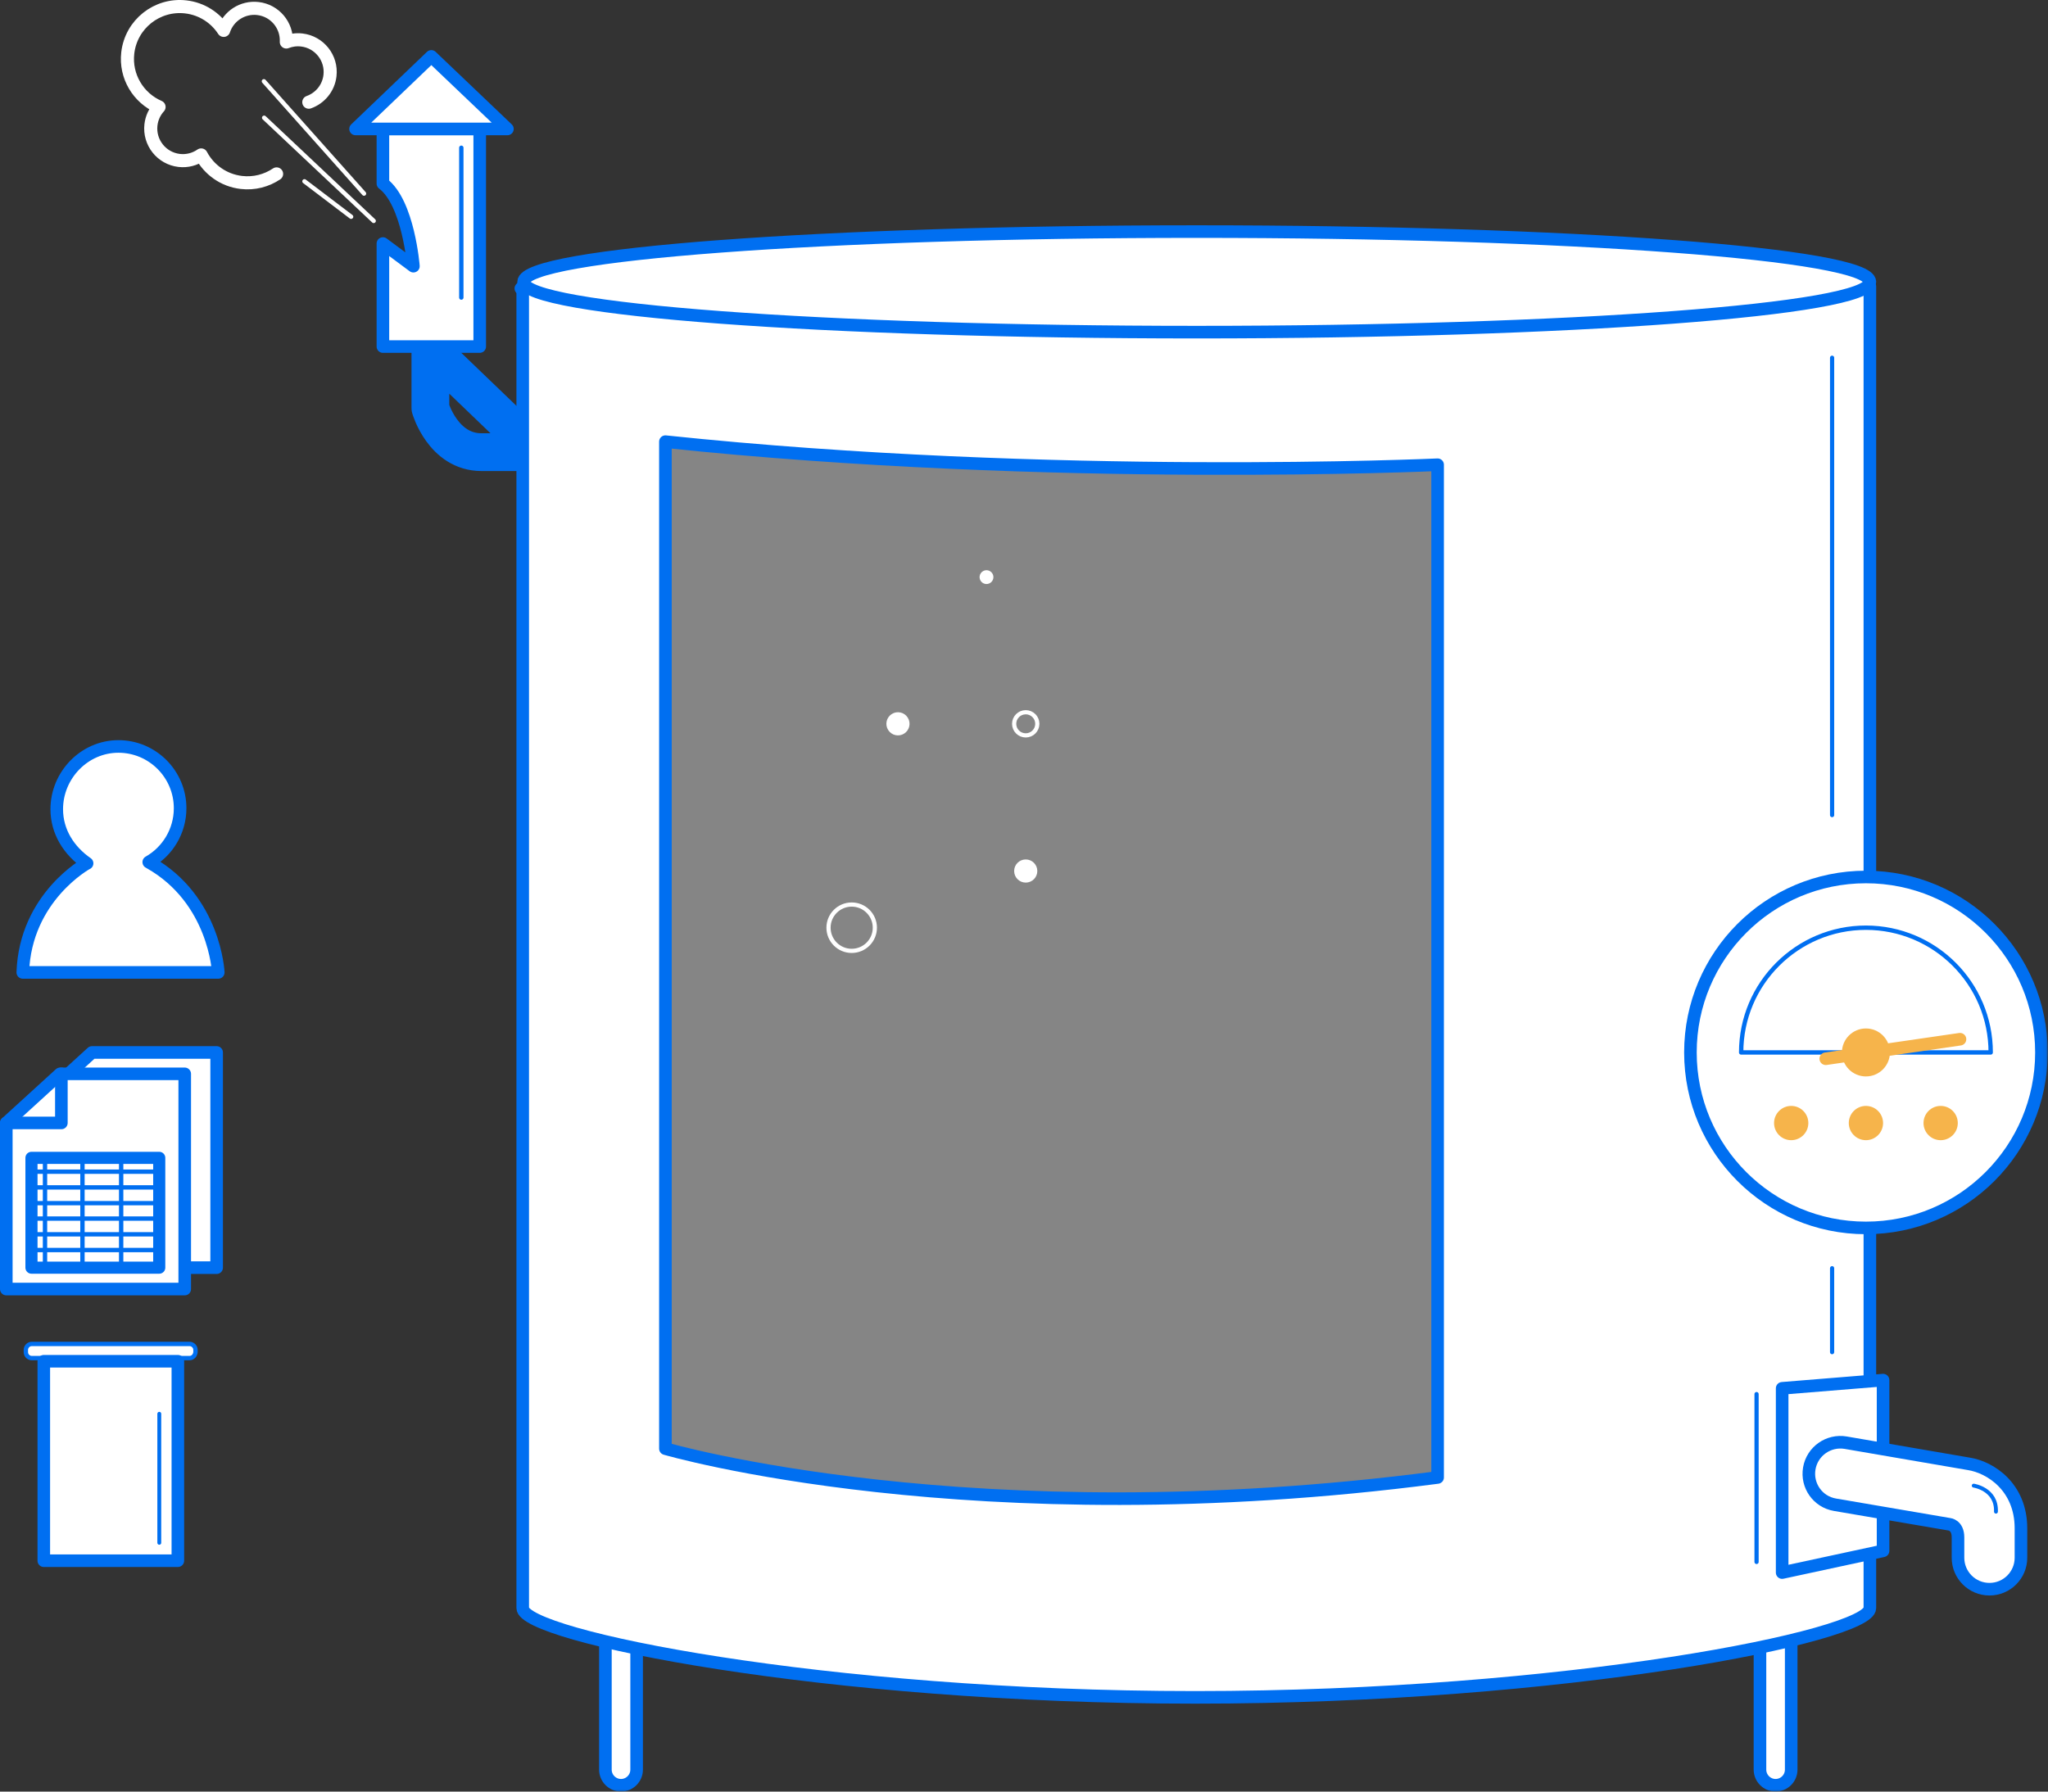 <?xml version="1.0" encoding="UTF-8"?>
<svg width="488px" height="427px" viewBox="0 0 488 427" version="1.1" xmlns="http://www.w3.org/2000/svg" xmlns:xlink="http://www.w3.org/1999/xlink">
    <rect x="0" y="0" width="488" height="427" fill="#333333" stroke="none"/>
    <!-- Generator: Sketch 46 (44423) - http://www.bohemiancoding.com/sketch -->
    <title>Page 1</title>
    <desc>Created with Sketch.</desc>
    <defs>
        <polygon id="path-1" points="0 427 487.934 427 487.934 0.008 0 0.008"></polygon>
    </defs>
    <g id="Main" stroke="none" stroke-width="1" fill="none" fill-rule="evenodd">
        <g id="Page-1" transform="translate(0, -1)">
            <polygon id="Fill-1" fill="#FFFFFF" points="124.107 69.749 124.554 69.749 124.554 69.263"></polygon>
            <polygon id="Stroke-2" stroke="#006FF1" stroke-width="3" stroke-linecap="round" stroke-linejoin="round" points="124.108 69.749 124.555 69.748 124.555 69.263"></polygon>
            <g id="Group-82" transform="translate(0, 0.992)">
                <path d="M102.555,83.271 L128.055,107.771 L114.717,107.771 C105.575,107.771 102.555,97.271 102.555,97.271 L102.555,83.271 Z" id="Stroke-3" stroke="#006FF1" stroke-width="9" stroke-linecap="round" stroke-linejoin="round"></path>
                <path d="M62.885,19.382 L86.739,46.145" id="Stroke-5" stroke="#FFFFFF" stroke-width="1.04" stroke-linecap="round" stroke-linejoin="round"></path>
                <path d="M62.945,28.074 L89.042,52.655" id="Stroke-7" stroke="#FFFFFF" stroke-width="1.04" stroke-linecap="round" stroke-linejoin="round"></path>
                <path d="M111.206,82.604 L114.309,82.604 L114.309,30.739 L91.24,30.739 L91.24,43.759 C97.337,48.364 98.507,63.449 98.507,63.449 L91.24,58.05 L91.24,82.604 L94.344,82.604 L111.206,82.604 Z" id="Fill-9" fill="#FFFFFF"></path>
                <path d="M111.206,82.604 L114.309,82.604 L114.309,30.739 L91.24,30.739 L91.24,43.759 C97.337,48.364 98.507,63.449 98.507,63.449 L91.24,58.05 L91.24,82.604 L94.344,82.604 L111.206,82.604 Z" id="Stroke-11" stroke="#006FF1" stroke-width="3" stroke-linecap="round" stroke-linejoin="round"></path>
                <polygon id="Fill-13" fill="#FFFFFF" points="91.24 30.739 84.722 30.739 102.774 13.451 120.908 30.739 114.309 30.739"></polygon>
                <polygon id="Stroke-15" stroke="#006FF1" stroke-width="3" stroke-linecap="round" stroke-linejoin="round" points="91.24 30.739 84.722 30.739 102.774 13.451 120.908 30.739 114.309 30.739"></polygon>
                <path d="M65.907,41.455 C63.527,43.054 60.593,43.851 57.522,43.495 C53.283,43.003 49.792,40.439 47.934,36.933 C46.457,37.954 44.622,38.47 42.698,38.247 C38.494,37.759 35.48,33.955 35.968,29.75 C36.159,28.102 36.864,26.642 37.899,25.499 C32.97,23.375 29.796,18.213 30.447,12.608 C31.24,5.763 37.433,0.858 44.277,1.652 C48.117,2.098 51.345,4.243 53.3,7.248 C54.415,3.865 57.785,1.615 61.461,2.042 C65.49,2.509 68.416,6.022 68.226,10.014 C69.356,9.571 70.607,9.389 71.897,9.538 C76.102,10.026 79.115,13.83 78.627,18.035 C78.28,21.033 76.243,23.416 73.582,24.366" id="Stroke-17" stroke="#FFFFFF" stroke-width="3.12" stroke-linecap="round" stroke-linejoin="round"></path>
                <path d="M83.662,51.663 L72.547,43.226" id="Stroke-19" stroke="#FFFFFF" stroke-width="1.04" stroke-linecap="round" stroke-linejoin="round"></path>
                <path d="M109.922,35.223 L109.922,70.925" id="Stroke-21" stroke="#006FF1" stroke-width="1.04" stroke-linecap="round" stroke-linejoin="round"></path>
                <polygon id="Fill-23" fill="#FFFFFF" points="51.621 302.135 9.104 302.135 9.104 262.542 21.927 250.845 51.621 250.845"></polygon>
                <polygon id="Stroke-25" stroke="#006FF1" stroke-width="3" stroke-linecap="round" stroke-linejoin="round" points="51.621 302.135 9.104 302.135 9.104 262.542 21.927 250.845 51.621 250.845"></polygon>
                <polygon id="Fill-27" fill="#FFFFFF" points="44.017 307.234 1.5 307.234 1.5 267.641 14.323 255.944 44.017 255.944"></polygon>
                <polygon id="Stroke-29" stroke="#006FF1" stroke-width="3" stroke-linecap="round" stroke-linejoin="round" points="44.017 307.234 1.5 307.234 1.5 267.641 14.323 255.944 44.017 255.944"></polygon>
                <polyline id="Stroke-31" stroke="#006FF1" stroke-width="3" stroke-linecap="round" stroke-linejoin="round" points="1.5 267.642 14.623 267.642 14.623 255.944"></polyline>
                <mask id="mask-2" fill="white">
                    <use xlink:href="#path-1"></use>
                </mask>
                <g id="Clip-34"></g>
                <polygon id="Stroke-33" stroke="#006FF1" stroke-width="2.887" stroke-linecap="round" stroke-linejoin="round" mask="url(#mask-2)" points="7.499 302.135 37.943 302.135 37.943 275.965 7.499 275.965"></polygon>
                <path d="M10.723,275.965 L10.723,302.135" id="Stroke-35" stroke="#006FF1" stroke-width="1.04" stroke-linecap="round" stroke-linejoin="round" mask="url(#mask-2)"></path>
                <path d="M7.499,279.264 L37.943,279.264" id="Stroke-36" stroke="#006FF1" stroke-width="1.04" stroke-linecap="round" stroke-linejoin="round" mask="url(#mask-2)"></path>
                <path d="M7.499,283.014 L37.943,283.014" id="Stroke-37" stroke="#006FF1" stroke-width="1.04" stroke-linecap="round" stroke-linejoin="round" mask="url(#mask-2)"></path>
                <path d="M7.499,286.763 L37.943,286.763" id="Stroke-38" stroke="#006FF1" stroke-width="1.04" stroke-linecap="round" stroke-linejoin="round" mask="url(#mask-2)"></path>
                <path d="M7.499,290.437 L37.943,290.437" id="Stroke-39" stroke="#006FF1" stroke-width="1.04" stroke-linecap="round" stroke-linejoin="round" mask="url(#mask-2)"></path>
                <path d="M7.499,294.187 L37.943,294.187" id="Stroke-40" stroke="#006FF1" stroke-width="1.04" stroke-linecap="round" stroke-linejoin="round" mask="url(#mask-2)"></path>
                <path d="M7.499,297.936 L37.943,297.936" id="Stroke-41" stroke="#006FF1" stroke-width="1.04" stroke-linecap="round" stroke-linejoin="round" mask="url(#mask-2)"></path>
                <path d="M19.647,275.965 L19.647,302.135" id="Stroke-42" stroke="#006FF1" stroke-width="1.04" stroke-linecap="round" stroke-linejoin="round" mask="url(#mask-2)"></path>
                <path d="M28.87,275.965 L28.87,302.135" id="Stroke-43" stroke="#006FF1" stroke-width="1.04" stroke-linecap="round" stroke-linejoin="round" mask="url(#mask-2)"></path>
                <path d="M45.155,323.692 L7.587,323.692 C6.837,323.692 6.162,323.091 6.162,322.267 L6.162,321.741 C6.162,320.993 6.762,320.317 7.587,320.317 L45.155,320.317 C45.905,320.317 46.58,320.918 46.58,321.741 L46.58,322.267 C46.505,323.091 45.905,323.692 45.155,323.692" id="Fill-44" fill="#FFFFFF" mask="url(#mask-2)"></path>
                <path d="M45.155,323.692 L7.587,323.692 C6.837,323.692 6.162,323.091 6.162,322.267 L6.162,321.741 C6.162,320.993 6.762,320.317 7.587,320.317 L45.155,320.317 C45.905,320.317 46.58,320.918 46.58,321.741 L46.58,322.267 C46.505,323.091 45.905,323.692 45.155,323.692 Z" id="Stroke-45" stroke="#006FF1" stroke-width="1.04" stroke-linecap="round" stroke-linejoin="round" mask="url(#mask-2)"></path>
                <polygon id="Fill-46" fill="#FFFFFF" mask="url(#mask-2)" points="10.436 371.982 42.38 371.982 42.38 324.441 10.436 324.441"></polygon>
                <polygon id="Stroke-47" stroke="#006FF1" stroke-width="2.996" stroke-linecap="round" stroke-linejoin="round" mask="url(#mask-2)" points="10.436 371.982 42.38 371.982 42.38 324.441 10.436 324.441"></polygon>
                <path d="M37.956,336.964 L37.956,367.708" id="Stroke-48" stroke="#006FF1" stroke-width="0.924" stroke-linecap="round" stroke-linejoin="round" mask="url(#mask-2)"></path>
                <path d="M5.431,231.771 L52.006,231.771 C52.006,231.771 51.232,214.362 35.625,205.586 L35.444,205.479 C39.902,202.955 42.917,198.126 42.917,192.637 C42.917,184.52 36.337,177.914 28.22,177.914 C20.103,177.914 13.523,184.753 13.523,192.869 C13.523,198.257 16.431,202.771 20.753,205.771 L20.723,205.771 C20.723,205.771 6.037,213.771 5.431,231.771" id="Fill-49" fill="#FFFFFF" mask="url(#mask-2)"></path>
                <path d="M5.431,231.771 L52.006,231.771 C52.006,231.771 51.232,214.362 35.625,205.586 L35.444,205.479 C39.902,202.955 42.917,198.126 42.917,192.637 C42.917,184.52 36.337,177.914 28.22,177.914 C20.103,177.914 13.523,184.753 13.523,192.869 C13.523,198.257 16.431,202.771 20.753,205.771 L20.723,205.771 C20.723,205.771 6.037,213.771 5.431,231.771 Z" id="Stroke-50" stroke="#006FF1" stroke-width="3" stroke-linecap="round" stroke-linejoin="round" mask="url(#mask-2)"></path>
                <path d="M147.976,425.5 L147.976,425.5 C145.93,425.5 144.256,423.826 144.256,421.78 L144.256,387.318 C144.256,385.272 145.93,383.598 147.976,383.598 C150.022,383.598 151.696,385.272 151.696,387.318 L151.696,421.78 C151.696,423.826 150.022,425.5 147.976,425.5" id="Fill-51" fill="#FFFFFF" mask="url(#mask-2)"></path>
                <path d="M147.976,425.5 L147.976,425.5 C145.93,425.5 144.256,423.826 144.256,421.78 L144.256,387.318 C144.256,385.272 145.93,383.598 147.976,383.598 C150.022,383.598 151.696,385.272 151.696,387.318 L151.696,421.78 C151.696,423.826 150.022,425.5 147.976,425.5 Z" id="Stroke-52" stroke="#006FF1" stroke-width="3" stroke-linecap="round" stroke-linejoin="round" mask="url(#mask-2)"></path>
                <path d="M423.089,425.5 L423.089,425.5 C421.043,425.5 419.369,423.826 419.369,421.78 L419.369,387.318 C419.369,385.272 421.043,383.598 423.089,383.598 C425.135,383.598 426.809,385.272 426.809,387.318 L426.809,421.78 C426.809,423.826 425.135,425.5 423.089,425.5" id="Fill-53" fill="#FFFFFF" mask="url(#mask-2)"></path>
                <path d="M423.089,425.5 L423.089,425.5 C421.043,425.5 419.369,423.826 419.369,421.78 L419.369,387.318 C419.369,385.272 421.043,383.598 423.089,383.598 C425.135,383.598 426.809,385.272 426.809,387.318 L426.809,421.78 C426.809,423.826 425.135,425.5 423.089,425.5 Z" id="Stroke-54" stroke="#006FF1" stroke-width="3" stroke-linecap="round" stroke-linejoin="round" mask="url(#mask-2)"></path>
                <path d="M133.055,99.561 C133.055,99.561 228.229,110.314 403.055,100.092 L402.796,354.09 C402.796,354.09 268.197,407.032 133.055,348.212 L133.055,99.561 Z" id="Fill-55" fill-opacity="0.4" fill="#FFFFFF" mask="url(#mask-2)"></path>
                <path d="M342.555,352.143 C231.555,366.652 158.555,345.271 158.555,345.271 L158.555,105.271 C250.555,114.972 342.555,110.77 342.555,110.77 L342.555,352.143 Z M443.709,68.267 L124.555,68.757 L124.555,382.271 L124.555,383.271 C124.555,389.889 196.195,404.549 284.778,404.549 C373.362,404.549 445.555,389.889 445.555,383.271 L445.555,382.271 L445.555,68.271 L443.709,68.267 Z" id="Fill-56" fill="#FFFFFF" mask="url(#mask-2)"></path>
                <path d="M342.555,352.143 C231.555,366.652 158.555,345.271 158.555,345.271 L158.555,105.271 C250.555,114.972 342.555,110.77 342.555,110.77 L342.555,352.143 Z M443.709,68.267 L124.555,68.757 L124.555,382.271 L124.555,383.271 C124.555,389.889 196.195,404.549 284.778,404.549 C373.362,404.549 445.555,389.889 445.555,383.271 L445.555,382.271 L445.555,68.271 L443.709,68.267 Z" id="Stroke-57" stroke="#006FF1" stroke-width="3" stroke-linecap="round" stroke-linejoin="round" mask="url(#mask-2)"></path>
                <path d="M445.555,67.186 C445.555,60.568 373.745,55.203 285.161,55.203 C196.578,55.203 124.767,60.568 124.767,67.186 C124.767,73.804 196.578,79.169 285.161,79.169 C373.745,79.169 445.555,73.804 445.555,67.186" id="Fill-58" fill="#FFFFFF" mask="url(#mask-2)"></path>
                <path d="M445.555,67.186 C445.555,60.568 373.745,55.203 285.161,55.203 C196.578,55.203 124.767,60.568 124.767,67.186 C124.767,73.804 196.578,79.169 285.161,79.169 C373.745,79.169 445.555,73.804 445.555,67.186 Z" id="Stroke-59" stroke="#006FF1" stroke-width="3" stroke-linecap="round" stroke-linejoin="round" mask="url(#mask-2)"></path>
                <path d="M444.616,209.025 C467.713,209.025 486.436,227.748 486.436,250.845 C486.436,273.941 467.713,292.665 444.616,292.665 C421.52,292.665 402.796,273.941 402.796,250.845 C402.796,227.748 421.52,209.025 444.616,209.025" id="Fill-60" fill="#FFFFFF" mask="url(#mask-2)"></path>
                <path d="M444.616,209.025 C467.713,209.025 486.436,227.748 486.436,250.845 C486.436,273.941 467.713,292.665 444.616,292.665 C421.52,292.665 402.796,273.941 402.796,250.845 C402.796,227.748 421.52,209.025 444.616,209.025 Z" id="Stroke-61" stroke="#006FF1" stroke-width="2.996" stroke-linecap="round" stroke-linejoin="round" mask="url(#mask-2)"></path>
                <path d="M444.616,221.113 C428.28,221.113 414.885,234.345 414.885,250.845 L474.347,250.845 C474.347,234.345 460.952,221.113 444.616,221.113" id="Fill-62" fill="#FFFFFF" mask="url(#mask-2)"></path>
                <path d="M444.616,221.113 C428.28,221.113 414.885,234.345 414.885,250.845 L474.347,250.845 C474.347,234.345 460.952,221.113 444.616,221.113 Z" id="Stroke-63" stroke="#006FF1" stroke-width="1.04" stroke-linecap="round" stroke-linejoin="round" mask="url(#mask-2)"></path>
                <path d="M444.616,245.127 C447.774,245.127 450.334,247.687 450.334,250.845 C450.334,254.002 447.774,256.562 444.616,256.562 C441.458,256.562 438.898,254.002 438.898,250.845 C438.898,247.687 441.458,245.127 444.616,245.127" id="Fill-64" fill="#F6B44B" mask="url(#mask-2)"></path>
                <path d="M426.81,263.587 C429.065,263.587 430.894,265.415 430.894,267.671 C430.894,269.926 429.065,271.755 426.81,271.755 C424.553,271.755 422.726,269.926 422.726,267.671 C422.726,265.415 424.553,263.587 426.81,263.587" id="Fill-65" fill="#F6B44B" mask="url(#mask-2)"></path>
                <path d="M444.616,263.587 C446.872,263.587 448.7,265.415 448.7,267.671 C448.7,269.926 446.872,271.755 444.616,271.755 C442.36,271.755 440.532,269.926 440.532,267.671 C440.532,265.415 442.36,263.587 444.616,263.587" id="Fill-66" fill="#F6B44B" mask="url(#mask-2)"></path>
                <path d="M462.422,263.587 C464.678,263.587 466.506,265.415 466.506,267.671 C466.506,269.926 464.678,271.755 462.422,271.755 C460.166,271.755 458.338,269.926 458.338,267.671 C458.338,265.415 460.166,263.587 462.422,263.587" id="Fill-67" fill="#F6B44B" mask="url(#mask-2)"></path>
                <path d="M467.029,247.692 L435.044,252.342" id="Stroke-68" stroke="#F6B44B" stroke-width="3" stroke-linecap="round" stroke-linejoin="round" mask="url(#mask-2)"></path>
                <polygon id="Fill-69" fill="#FFFFFF" mask="url(#mask-2)" points="448.7 369.627 424.654 374.809 424.654 330.893 448.7 328.939"></polygon>
                <polygon id="Stroke-70" stroke="#006FF1" stroke-width="3" stroke-linecap="round" stroke-linejoin="round" mask="url(#mask-2)" points="448.7 369.627 424.654 374.809 424.654 330.893 448.7 328.939"></polygon>
                <path d="M474.055,378.771 C469.912,378.771 466.555,375.414 466.555,371.271 L466.555,366.422 C466.555,363.497 464.546,363.306 464.506,363.299 L437.221,358.637 C433.138,357.941 430.423,354.066 431.119,349.983 C431.817,345.9 435.707,343.161 439.789,343.85 L469.096,348.888 C474.252,349.681 481.555,354.388 481.555,364.258 L481.555,371.271 C481.555,375.414 478.198,378.771 474.055,378.771" id="Fill-71" fill="#FFFFFF" mask="url(#mask-2)"></path>
                <path d="M474.055,378.771 C469.912,378.771 466.555,375.414 466.555,371.271 L466.555,366.422 C466.555,363.497 464.546,363.306 464.506,363.299 L437.221,358.637 C433.138,357.941 430.423,354.066 431.119,349.983 C431.817,345.9 435.707,343.161 439.789,343.85 L469.096,348.888 C474.252,349.681 481.555,354.388 481.555,364.258 L481.555,371.271 C481.555,375.414 478.198,378.771 474.055,378.771 Z" id="Stroke-72" stroke="#006FF1" stroke-width="3" stroke-linecap="round" stroke-linejoin="round" mask="url(#mask-2)"></path>
                <path d="M470.299,354.091 C470.299,354.091 475.799,354.891 475.599,360.291" id="Stroke-73" stroke="#006FF1" stroke-width="0.924" stroke-linecap="round" stroke-linejoin="round" mask="url(#mask-2)"></path>
                <path d="M436.555,85.271 L436.555,194.271" id="Stroke-74" stroke="#006FF1" stroke-linecap="round" stroke-linejoin="round" mask="url(#mask-2)"></path>
                <path d="M436.555,302.271 L436.555,322.271" id="Stroke-75" stroke="#006FF1" stroke-linecap="round" stroke-linejoin="round" mask="url(#mask-2)"></path>
                <path d="M418.555,332.271 L418.555,372.271" id="Stroke-76" stroke="#006FF1" stroke-linecap="round" stroke-linejoin="round" mask="url(#mask-2)"></path>
                <path d="M208.461,221.113 C208.461,218.065 205.989,215.593 202.94,215.593 C199.891,215.593 197.42,218.065 197.42,221.113 C197.42,224.162 199.891,226.635 202.94,226.635 C205.989,226.635 208.461,224.162 208.461,221.113 Z" id="Stroke-77" stroke="#FFFFFF" stroke-linecap="round" stroke-linejoin="round" mask="url(#mask-2)"></path>
                <path d="M247.173,172.518 C247.173,170.994 245.937,169.758 244.413,169.758 C242.888,169.758 241.652,170.994 241.652,172.518 C241.652,174.042 242.888,175.278 244.413,175.278 C245.937,175.278 247.173,174.042 247.173,172.518 Z" id="Stroke-78" stroke="#FFFFFF" stroke-linecap="round" stroke-linejoin="round" mask="url(#mask-2)"></path>
                <path d="M247.173,207.603 C247.173,206.079 245.937,204.843 244.413,204.843 C242.888,204.843 241.652,206.079 241.652,207.603 C241.652,209.128 242.888,210.363 244.413,210.363 C245.937,210.363 247.173,209.128 247.173,207.603" id="Fill-79" fill="#FFFFFF" mask="url(#mask-2)"></path>
                <path d="M216.302,171.046 C215.489,169.756 213.784,169.37 212.495,170.183 C211.205,170.996 210.819,172.7 211.632,173.99 C212.445,175.28 214.149,175.666 215.439,174.853 C216.729,174.04 217.115,172.336 216.302,171.046" id="Fill-80" fill="#FFFFFF" mask="url(#mask-2)"></path>
                <path d="M236.457,136.678 C235.972,135.909 234.955,135.678 234.186,136.162 C233.417,136.648 233.187,137.665 233.671,138.434 C234.156,139.202 235.173,139.434 235.942,138.948 C236.711,138.464 236.942,137.446 236.457,136.678" id="Fill-81" fill="#FFFFFF" mask="url(#mask-2)"></path>
            </g>
        </g>
    </g>
</svg>